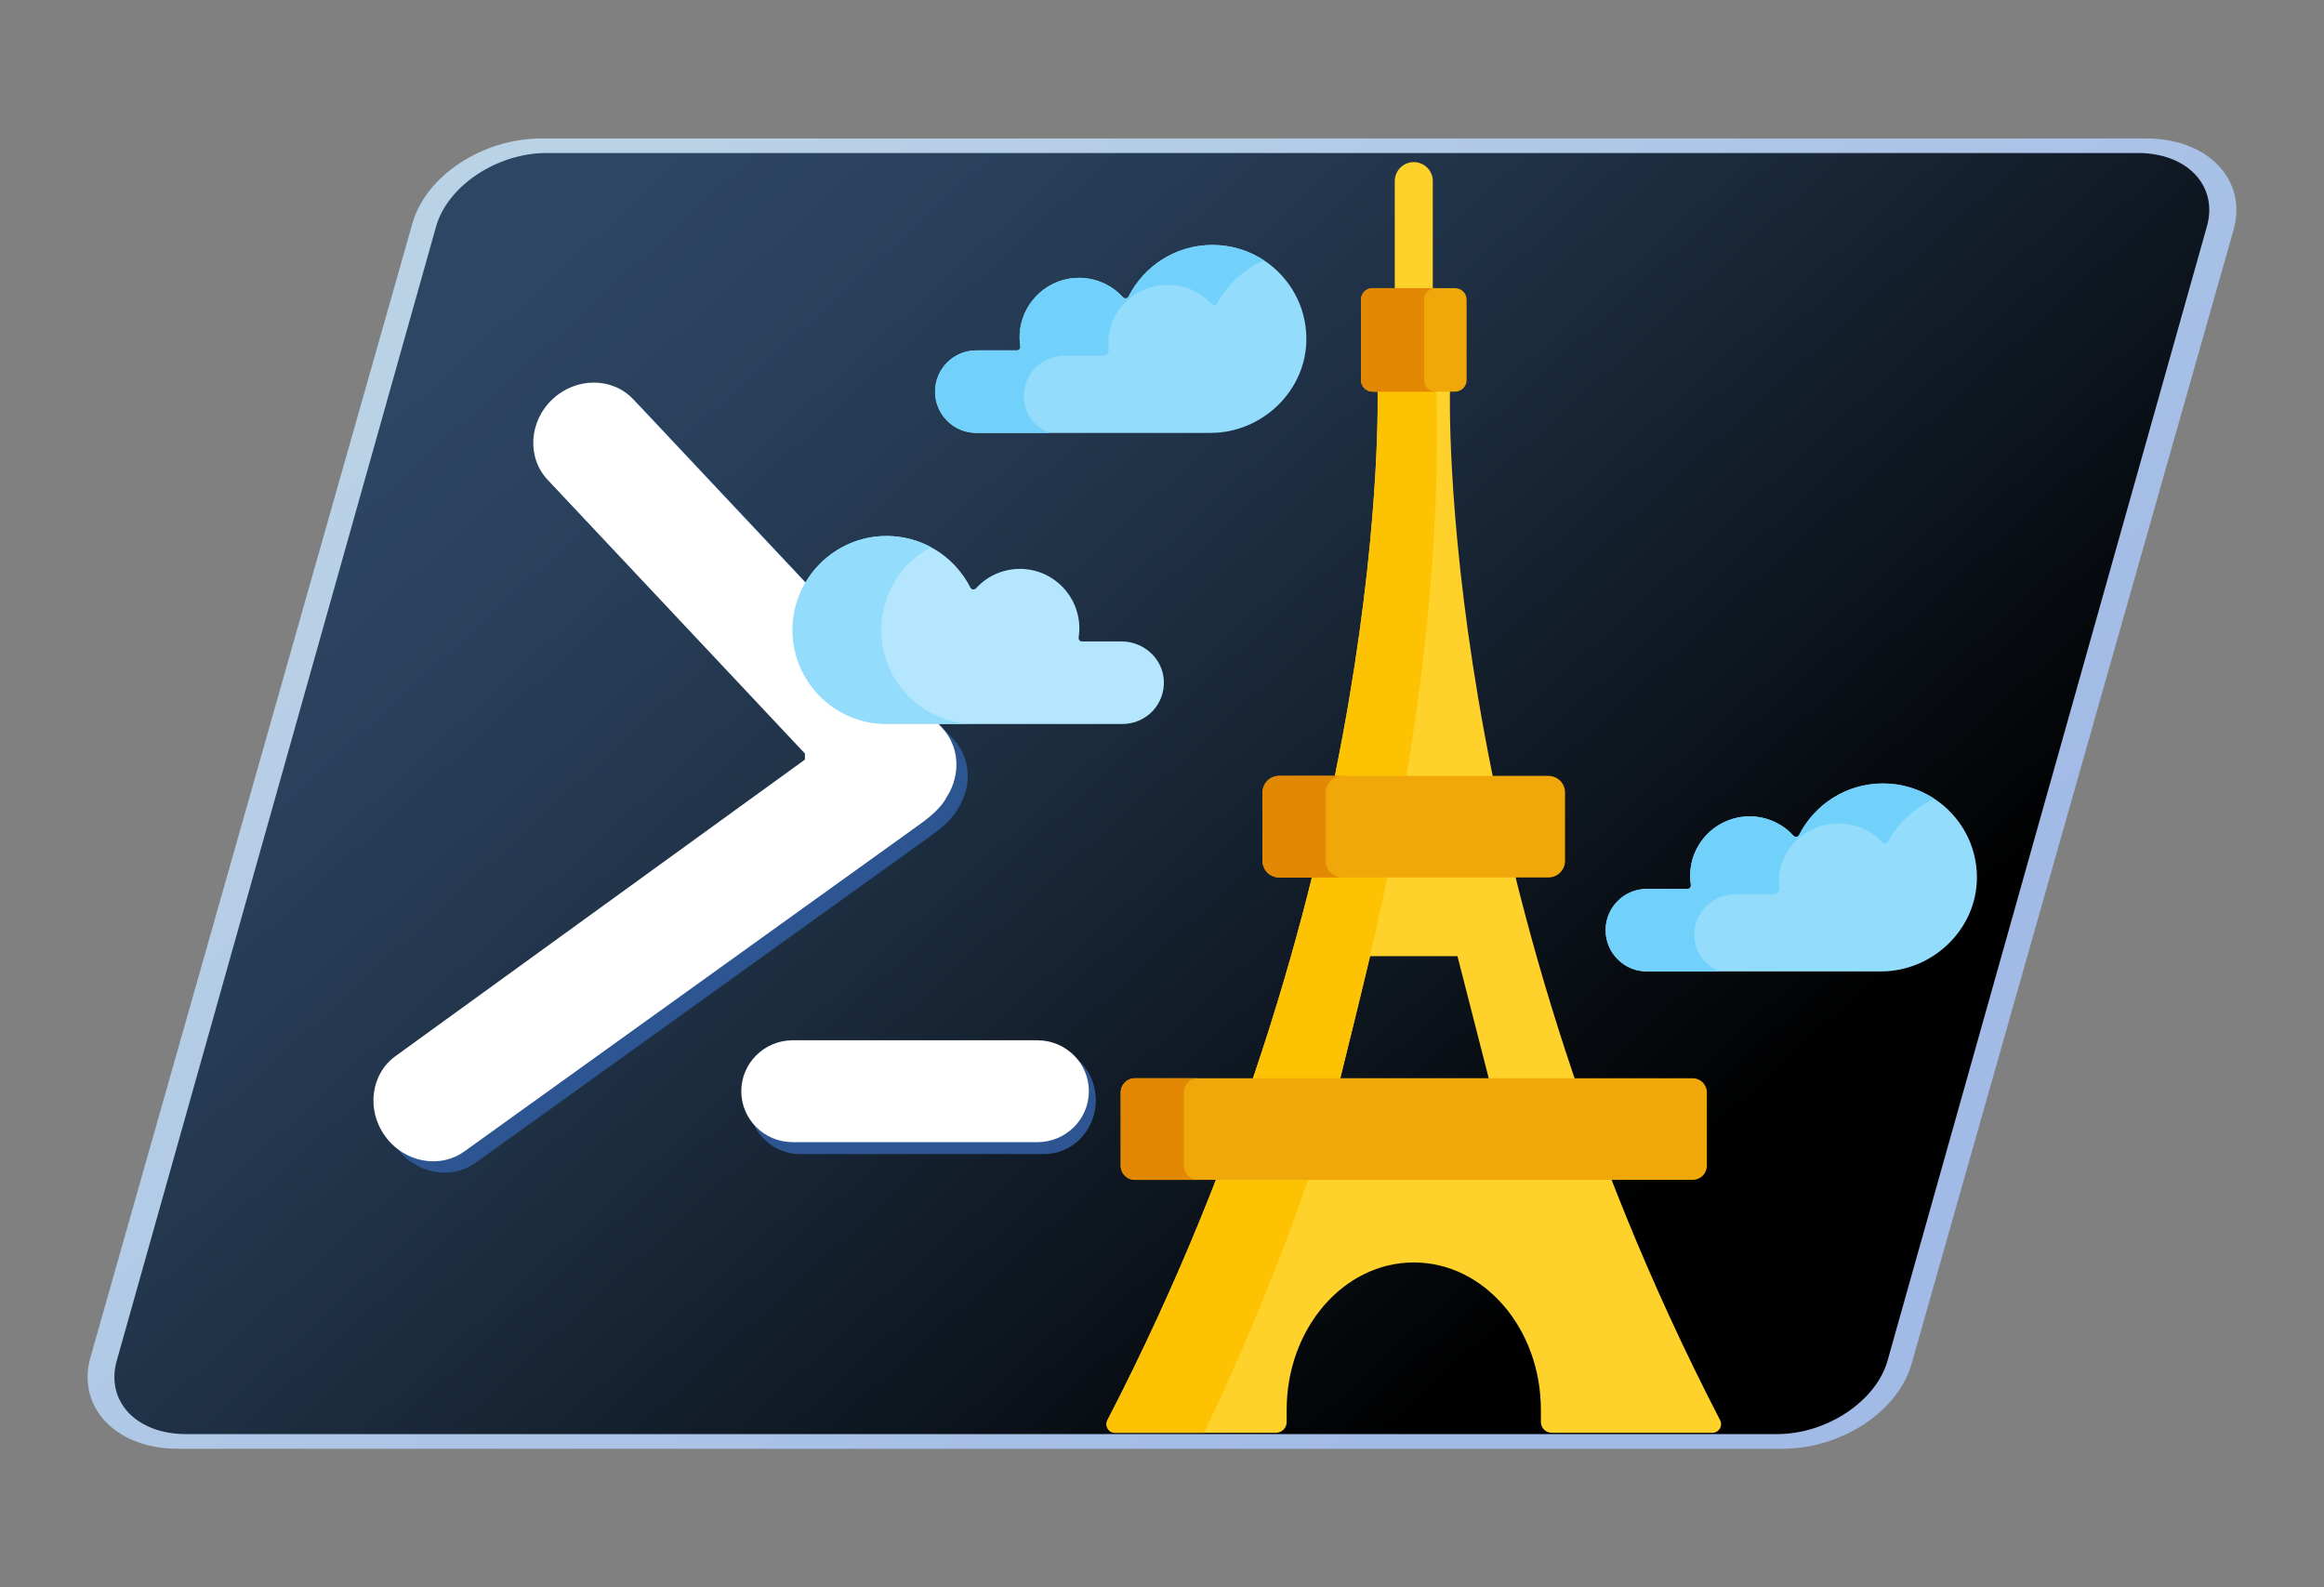 <?xml version="1.0" encoding="UTF-8" standalone="no"?>
<!-- Generator: Adobe Illustrator 21.0.0, SVG Export Plug-In . SVG Version: 6.00 Build 0)  -->

<svg
   xmlns:dc="http://purl.org/dc/elements/1.1/"
   xmlns:cc="http://creativecommons.org/ns#"
   xmlns:rdf="http://www.w3.org/1999/02/22-rdf-syntax-ns#"
   xmlns:svg="http://www.w3.org/2000/svg"
   xmlns="http://www.w3.org/2000/svg"
   xmlns:sodipodi="http://sodipodi.sourceforge.net/DTD/sodipodi-0.dtd"
   xmlns:inkscape="http://www.inkscape.org/namespaces/inkscape"
   version="1.1"
   id="Layer_1"
   x="0px"
   y="0px"
   width="1061.366"
   height="724.805"
   viewBox="0 0 955.229 652.325"
   enable-background="new 0 0 128 128"
   xml:space="preserve"
   sodipodi:docname="ps-saturday-paris-simple.svg"
   inkscape:export-filename="C:\src\ps-design\ps-saturday-paris\ps-saturday-paris-simple.png"
   inkscape:export-xdpi="96"
   inkscape:export-ydpi="96"
   inkscape:version="0.92.4 (5da689c313, 2019-01-14)"><rect x="0" y="0" width="955.229" height="652.325" fill="#808080" stroke="none"/><defs
   id="defs43" /><sodipodi:namedview
   pagecolor="#ffffff"
   bordercolor="#666666"
   borderopacity="1"
   objecttolerance="10"
   gridtolerance="10"
   guidetolerance="10"
   inkscape:pageopacity="0"
   inkscape:pageshadow="2"
   inkscape:window-width="2586"
   inkscape:window-height="1558"
   id="namedview41"
   showgrid="false"
   fit-margin-top="40"
   fit-margin-left="40"
   fit-margin-right="40"
   fit-margin-bottom="40"
   scale-x="0.9"
   inkscape:zoom="0.921875"
   inkscape:cx="233.42712"
   inkscape:cy="664.88805"
   inkscape:window-x="249"
   inkscape:window-y="93"
   inkscape:window-maximized="0"
   inkscape:current-layer="Layer_1" />


<linearGradient
   id="SVGID_1_"
   gradientUnits="userSpaceOnUse"
   x1="95.267"
   y1="91.926"
   x2="26.7"
   y2="30.68"
   gradientTransform="matrix(7.36,0,0,5.983,6.542,-56.778)">
	<stop
   offset="0"
   style="stop-color:#A9C8FF"
   id="stop8" />
	<stop
   offset="1"
   style="stop-color:#C7E6FF"
   id="stop10" />
</linearGradient>





<g
   id="g4"
   transform="matrix(1.352,0,0,1.352,799.203,443.245)">
	<line
   style="fill:none"
   x1="0"
   y1="128"
   x2="0"
   y2="0"
   id="line2" />
</g><line
   style="clip-rule:evenodd;opacity:0;fill:#00ff18;fill-rule:evenodd;stroke-width:1.352"
   x1="799.203"
   y1="616.325"
   x2="799.203"
   y2="443.245"
   id="line6" />
<path
   inkscape:connector-curvature="0"
   style="clip-rule:evenodd;opacity:0.8;fill:url(#SVGID_1_);fill-rule:evenodd;stroke-width:6.636"
   d="m 73.027,595.412 c -12.019,0 -22.419,-3.817 -29.279,-10.758 C 36.741,577.564 34.334,567.817 37.153,557.908 L 169.534,91.736 c 5.55,-19.53 28.83,-34.829 53.023,-34.829 H 882.203 c 12.027,0 22.427,3.817 29.279,10.758 7.007,7.084 9.414,16.837 6.595,26.746 L 785.695,560.583 c -5.542,19.53 -28.83,34.835 -53.016,34.835 H 73.027 Z"
   id="path13" /><g
   id="g30"
   transform="matrix(7.36,0,0,5.983,6.542,-56.778)">
	<g
   id="g28">
		<linearGradient
   id="SVGID_2_"
   gradientUnits="userSpaceOnUse"
   x1="26.585"
   y1="30.778"
   x2="93.585"
   y2="90.278">
			<stop
   offset="0"
   style="stop-color:#2D4664"
   id="stop15" />
			<stop
   offset="0.169"
   style="stop-color:#29405B"
   id="stop17" />
			<stop
   offset="0.445"
   style="stop-color:#1E2F43"
   id="stop19" />
			<stop
   offset="0.79"
   style="stop-color:#0C131B"
   id="stop21" />
			<stop
   offset="1"
   style="stop-color:#000000"
   id="stop23" />
		</linearGradient>
		<path
   inkscape:connector-curvature="0"
   style="clip-rule:evenodd;fill:url(#SVGID_2_);fill-rule:evenodd"
   d="M 118.5,20 H 29.634 c -2.769,0 -5.53,2.259 -6.168,5.045 L 5.632,102.955 C 4.995,105.742 6.722,108 9.491,108 h 88.865 c 2.769,0 5.53,-2.258 6.168,-5.045 L 122.358,25.044 C 122.996,22.259 121.268,20 118.5,20 Z"
   id="path26" />
	</g>
</g><g
   id="g1024"
   transform="matrix(7.768,0,0,7.768,1623.207,-77.399)"><g
     id="g1017"><path
       style="clip-rule:evenodd;fill:#2c5591;fill-rule:evenodd;stroke-width:0.599"
       inkscape:connector-curvature="0"
       d="m -166.645,65.337 h 12.943 c 1.505,0 2.725,1.273 2.725,2.842 0,1.57 -1.22,2.843 -2.725,2.843 h -12.943 c -1.505,0 -2.725,-1.273 -2.725,-2.843 0,-1.57 1.22,-2.842 2.725,-2.842 z"
       id="path32" /><path
       style="clip-rule:evenodd;fill:#2c5591;fill-rule:evenodd;stroke-width:0.599"
       inkscape:connector-curvature="0"
       d="m -158.25,52.699 c -0.223,0.449 -0.685,0.943 -1.503,1.518 l -24.023,17.253 c -1.312,0.953 -3.194,0.599 -4.205,-0.79 -1.01,-1.389 -0.767,-3.288 0.545,-4.241 l 21.663,-15.687 v -0.322 l -13.611,-14.48 c -1.11,-1.181 -0.995,-3.091 0.258,-4.266 1.253,-1.175 3.168,-1.17 4.278,0.011 l 16.332,17.375 c 0.927,0.986 0.996,2.48 0.265,3.63 z"
       id="path34" /><path
       style="clip-rule:evenodd;fill:#ffffff;fill-rule:evenodd;stroke-width:0.599"
       inkscape:connector-curvature="0"
       d="m -158.848,52.1 c -0.223,0.449 -0.685,0.943 -1.503,1.518 l -24.023,17.253 c -1.312,0.953 -3.194,0.599 -4.205,-0.79 -1.01,-1.389 -0.767,-3.288 0.545,-4.241 l 21.663,-15.687 V 49.83 l -13.611,-14.48 c -1.11,-1.181 -0.995,-3.091 0.258,-4.266 1.253,-1.175 3.168,-1.17 4.278,0.011 l 16.332,17.375 c 0.927,0.986 0.996,2.48 0.265,3.63 z"
       id="path36" /><path
       style="clip-rule:evenodd;fill:#ffffff;fill-rule:evenodd;stroke-width:0.599"
       inkscape:connector-curvature="0"
       d="M -167.013,65.002 H -154.07 c 1.505,0 2.725,1.207 2.725,2.695 0,1.488 -1.22,2.695 -2.725,2.695 h -12.943 c -1.505,0 -2.725,-1.207 -2.725,-2.695 0,-1.488 1.22,-2.695 2.725,-2.695 z"
       id="path38" /></g></g><g
   transform="matrix(1.02,0,0,1.02,325.771,66.624)"
   id="g863"><path
     style="fill:#fed22b"
     inkscape:connector-curvature="0"
     id="path2"
     d="M 373.766,506.902 C 259.047,285.246 264.918,91.703 264.918,91.703 h -29.188 c 0,0 5.875,193.547 -108.848,415.203 -1.203,2.32 0.473,5.094 3.086,5.094 h 64.777 c 2.406,0 4.355,-1.949 4.355,-4.355 v -4.867 c 0,-32.828 22.938,-59.422 51.223,-59.422 14.152,0 26.949,6.648 36.223,17.402 9.273,10.754 15,25.602 15,42.02 v 4.867 c 0,2.406 1.949,4.355 4.355,4.355 h 64.777 c 2.617,0 4.293,-2.766 3.086,-5.098 z M 220.691,369.188 232.719,319.945 h 35.211 l 12.613,49.242 z m 0,0" /><path
     style="fill:#fed22b"
     inkscape:connector-curvature="0"
     id="path4"
     d="m 250.324,0 c -4.23,0 -7.656,3.43 -7.656,7.66 v 43.125 c 0,4.23 3.426,7.656 7.656,7.656 4.23,0 7.66,-3.426 7.66,-7.656 v -43.125 C 257.984,3.43 254.555,0 250.324,0 Z m 0,0" /><path
     style="fill:#fdc202"
     inkscape:connector-curvature="0"
     id="path6"
     d="m 259.434,91.703 h -23.703 c 0,0 5.875,193.543 -108.848,415.199 -1.203,2.332 0.473,5.098 3.086,5.098 h 35.852 c 23.652,-49.578 41.828,-97.707 54.871,-142.812 11.492,-47.047 41.953,-158.293 38.742,-277.484 z m 0,0" /><path
     style="fill:#f0a70a"
     inkscape:connector-curvature="0"
     id="path8"
     d="m 266.961,92.484 h -33.27 c -2.57,0 -4.648,-2.086 -4.648,-4.652 V 55.434 c 0,-2.566 2.082,-4.648 4.648,-4.648 h 33.27 c 2.566,0 4.648,2.082 4.648,4.648 v 32.398 c 0,2.57 -2.082,4.652 -4.648,4.652 z m 0,0" /><path
     style="fill:#e38803"
     inkscape:connector-curvature="0"
     id="path10"
     d="m 259.16,92.477 h -25.469 c -2.562,0 -4.648,-2.07 -4.648,-4.645 V 55.441 c 0,-2.574 2.086,-4.656 4.648,-4.656 h 25.469 c -2.574,0 -4.648,2.082 -4.648,4.656 v 32.391 c 0,2.574 2.074,4.645 4.648,4.645 z m 0,0" /><path
     style="fill:#93dcfc"
     inkscape:connector-curvature="0"
     id="path12"
     d="m 477.254,288.172 c 0.031,20.859 -17.75,37.918 -38.609,37.918 h -94.387 c -4.652,0 -8.852,-1.914 -11.754,-4.871 -3.016,-3 -4.883,-7.156 -4.883,-11.754 0,-4.594 1.867,-8.75 4.883,-11.754 2.918,-2.973 7.148,-4.871 11.754,-4.871 h 16.379 c 0.836,0 1.477,-0.742 1.352,-1.57 -1.402,-9.039 2.309,-17.551 9.32,-22.895 0.012,0.008 0.012,0 0.012,0 10.008,-7.48 23.836,-5.945 32.031,3.059 0.648,0.711 1.797,0.574 2.23,-0.285 6.25,-12.336 19.039,-20.789 33.809,-20.789 7.66,0 14.785,2.277 20.75,6.188 10.289,6.754 17.098,18.391 17.113,31.625 z m 0,0" /><path
     style="fill:#b4e7fd"
     inkscape:connector-curvature="0"
     id="path14"
     d="m 35.648,150.711 c 15.695,-0.898 29.461,7.777 36.016,20.719 0.438,0.863 1.586,1.008 2.238,0.297 4.871,-5.352 12.133,-8.484 20.102,-7.711 9.879,0.961 18.254,8.121 20.766,17.723 0.891,3.402 0.992,6.703 0.508,9.812 -0.129,0.836 0.508,1.582 1.352,1.582 h 15.906 c 8.953,0 16.656,6.883 17.078,15.824 0.449,9.547 -7.16,17.43 -16.609,17.43 H 37.871 c -21.809,0 -39.312,-18.438 -37.773,-40.574 C 1.406,166.969 16.793,151.789 35.648,150.711 Z m 0,0" /><path
     style="fill:#93dcfc"
     inkscape:connector-curvature="0"
     id="path16"
     d="M 73.617,226.383 H 37.875 C 16.953,226.383 0,209.43 0,188.516 c 0,-20.914 16.953,-37.863 37.875,-37.863 6.465,0 12.551,1.613 17.871,4.473 -11.906,6.383 -20.004,18.941 -20.004,33.391 0,20.914 16.949,37.867 37.875,37.867 z m 0,0" /><path
     style="fill:#72d1fb"
     inkscape:connector-curvature="0"
     id="path18"
     d="m 439.391,250.359 c -14.77,0 -27.555,8.453 -33.809,20.789 -0.434,0.859 -1.586,0.996 -2.234,0.281 -8.258,-9.086 -22.078,-10.465 -32.031,-3.055 0,0 0,0.008 -0.008,0 -7.172,5.496 -10.684,14.059 -9.32,22.895 0.125,0.828 -0.516,1.57 -1.352,1.57 h -16.379 c -4.289,0 -8.523,1.641 -11.754,4.871 -3.012,3.004 -4.871,7.168 -4.871,11.754 0,4.598 1.859,8.754 4.871,11.754 3.219,3.219 7.418,4.871 11.754,4.871 h 29.227 c -5.945,-2.461 -10.109,-8.211 -10.109,-14.91 0,-8.945 7.441,-16.203 16.625,-16.203 h 15.395 c 1.348,0 2.348,-1.191 2.195,-2.531 -0.098,-0.859 -0.148,-1.734 -0.148,-2.617 0,-12.898 10.723,-23.355 23.957,-23.355 7.02,0 13.336,2.949 17.723,7.648 0.648,0.691 1.77,0.555 2.215,-0.285 3.945,-7.469 11,-13.773 18.805,-17.289 -5.965,-3.91 -13.094,-6.188 -20.75,-6.188 z m 0,0" /><path
     style="fill:#93dcfc"
     inkscape:connector-curvature="0"
     id="path20"
     d="m 207.047,71.191 c 0.031,20.855 -17.75,37.918 -38.609,37.918 H 74.051 c -4.652,0 -8.852,-1.914 -11.754,-4.871 -3.016,-3.004 -4.883,-7.16 -4.883,-11.754 0,-4.594 1.867,-8.75 4.883,-11.754 2.918,-2.973 7.148,-4.871 11.754,-4.871 h 16.379 c 0.836,0 1.477,-0.742 1.352,-1.57 -1.402,-9.043 2.309,-17.551 9.32,-22.898 0.012,0.012 0.012,0 0.012,0 10.008,-7.477 23.836,-5.941 32.031,3.062 0.648,0.711 1.797,0.574 2.23,-0.285 6.25,-12.336 19.039,-20.789 33.809,-20.789 7.66,0 14.785,2.277 20.75,6.188 10.289,6.75 17.094,18.391 17.113,31.625 z m 0,0" /><path
     style="fill:#72d1fb"
     inkscape:connector-curvature="0"
     id="path22"
     d="m 169.184,33.379 c -14.77,0 -27.559,8.449 -33.809,20.789 -0.434,0.859 -1.586,0.996 -2.234,0.281 -8.258,-9.086 -22.078,-10.465 -32.031,-3.059 0,0 0,0.012 -0.008,0 -7.172,5.496 -10.684,14.062 -9.32,22.898 0.125,0.828 -0.516,1.57 -1.352,1.57 H 74.051 c -4.289,0 -8.523,1.637 -11.754,4.871 -3.012,3.004 -4.871,7.168 -4.871,11.754 0,4.594 1.859,8.75 4.871,11.754 3.219,3.219 7.418,4.871 11.754,4.871 h 29.227 c -5.945,-2.461 -10.109,-8.211 -10.109,-14.91 0,-8.945 7.441,-16.207 16.625,-16.207 h 15.395 c 1.348,0 2.348,-1.188 2.195,-2.531 -0.098,-0.855 -0.148,-1.73 -0.148,-2.613 0,-12.898 10.723,-23.355 23.957,-23.355 7.02,0 13.336,2.949 17.719,7.645 0.648,0.695 1.773,0.559 2.219,-0.281 3.945,-7.469 11,-13.773 18.805,-17.289 -5.965,-3.91 -13.094,-6.188 -20.75,-6.188 z m 0,0" /><path
     style="fill:#f0a70a"
     inkscape:connector-curvature="0"
     id="path24"
     d="M 304.602,288.227 H 196.047 c -3.68,0 -6.668,-2.988 -6.668,-6.668 v -27.586 c 0,-3.68 2.988,-6.664 6.668,-6.664 h 108.555 c 3.684,0 6.668,2.984 6.668,6.664 v 27.586 c 0,3.68 -2.984,6.668 -6.668,6.668 z m 0,0" /><path
     style="fill:#f0a70a"
     inkscape:connector-curvature="0"
     id="path26-3"
     d="m 137.891,369.152 h 224.871 c 3.125,0 5.656,2.531 5.656,5.656 v 29.598 c 0,3.129 -2.531,5.66 -5.656,5.66 h -224.871 c -3.125,0 -5.66,-2.531 -5.66,-5.66 v -29.598 c 0,-3.125 2.535,-5.656 5.66,-5.656 z m 0,0" /><g
     style="fill:#e38803"
     id="g32"><path
       inkscape:connector-curvature="0"
       id="path28"
       d="m 221.52,288.23 h -25.469 c -3.688,0 -6.668,-2.992 -6.668,-6.668 v -27.582 c 0,-3.688 2.98,-6.672 6.668,-6.672 h 25.469 c -3.688,0 -6.668,2.984 -6.668,6.672 v 27.582 c 0,3.672 2.98,6.668 6.668,6.668 z m 0,0" /><path
       inkscape:connector-curvature="0"
       id="path30"
       d="m 163.363,410.066 h -25.469 c -3.125,0 -5.66,-2.531 -5.66,-5.656 v -29.594 c 0,-3.125 2.535,-5.668 5.66,-5.668 h 25.469 c -3.137,0 -5.668,2.543 -5.668,5.668 v 29.594 c 0,3.125 2.531,5.656 5.668,5.656 z m 0,0" /></g></g></svg>
